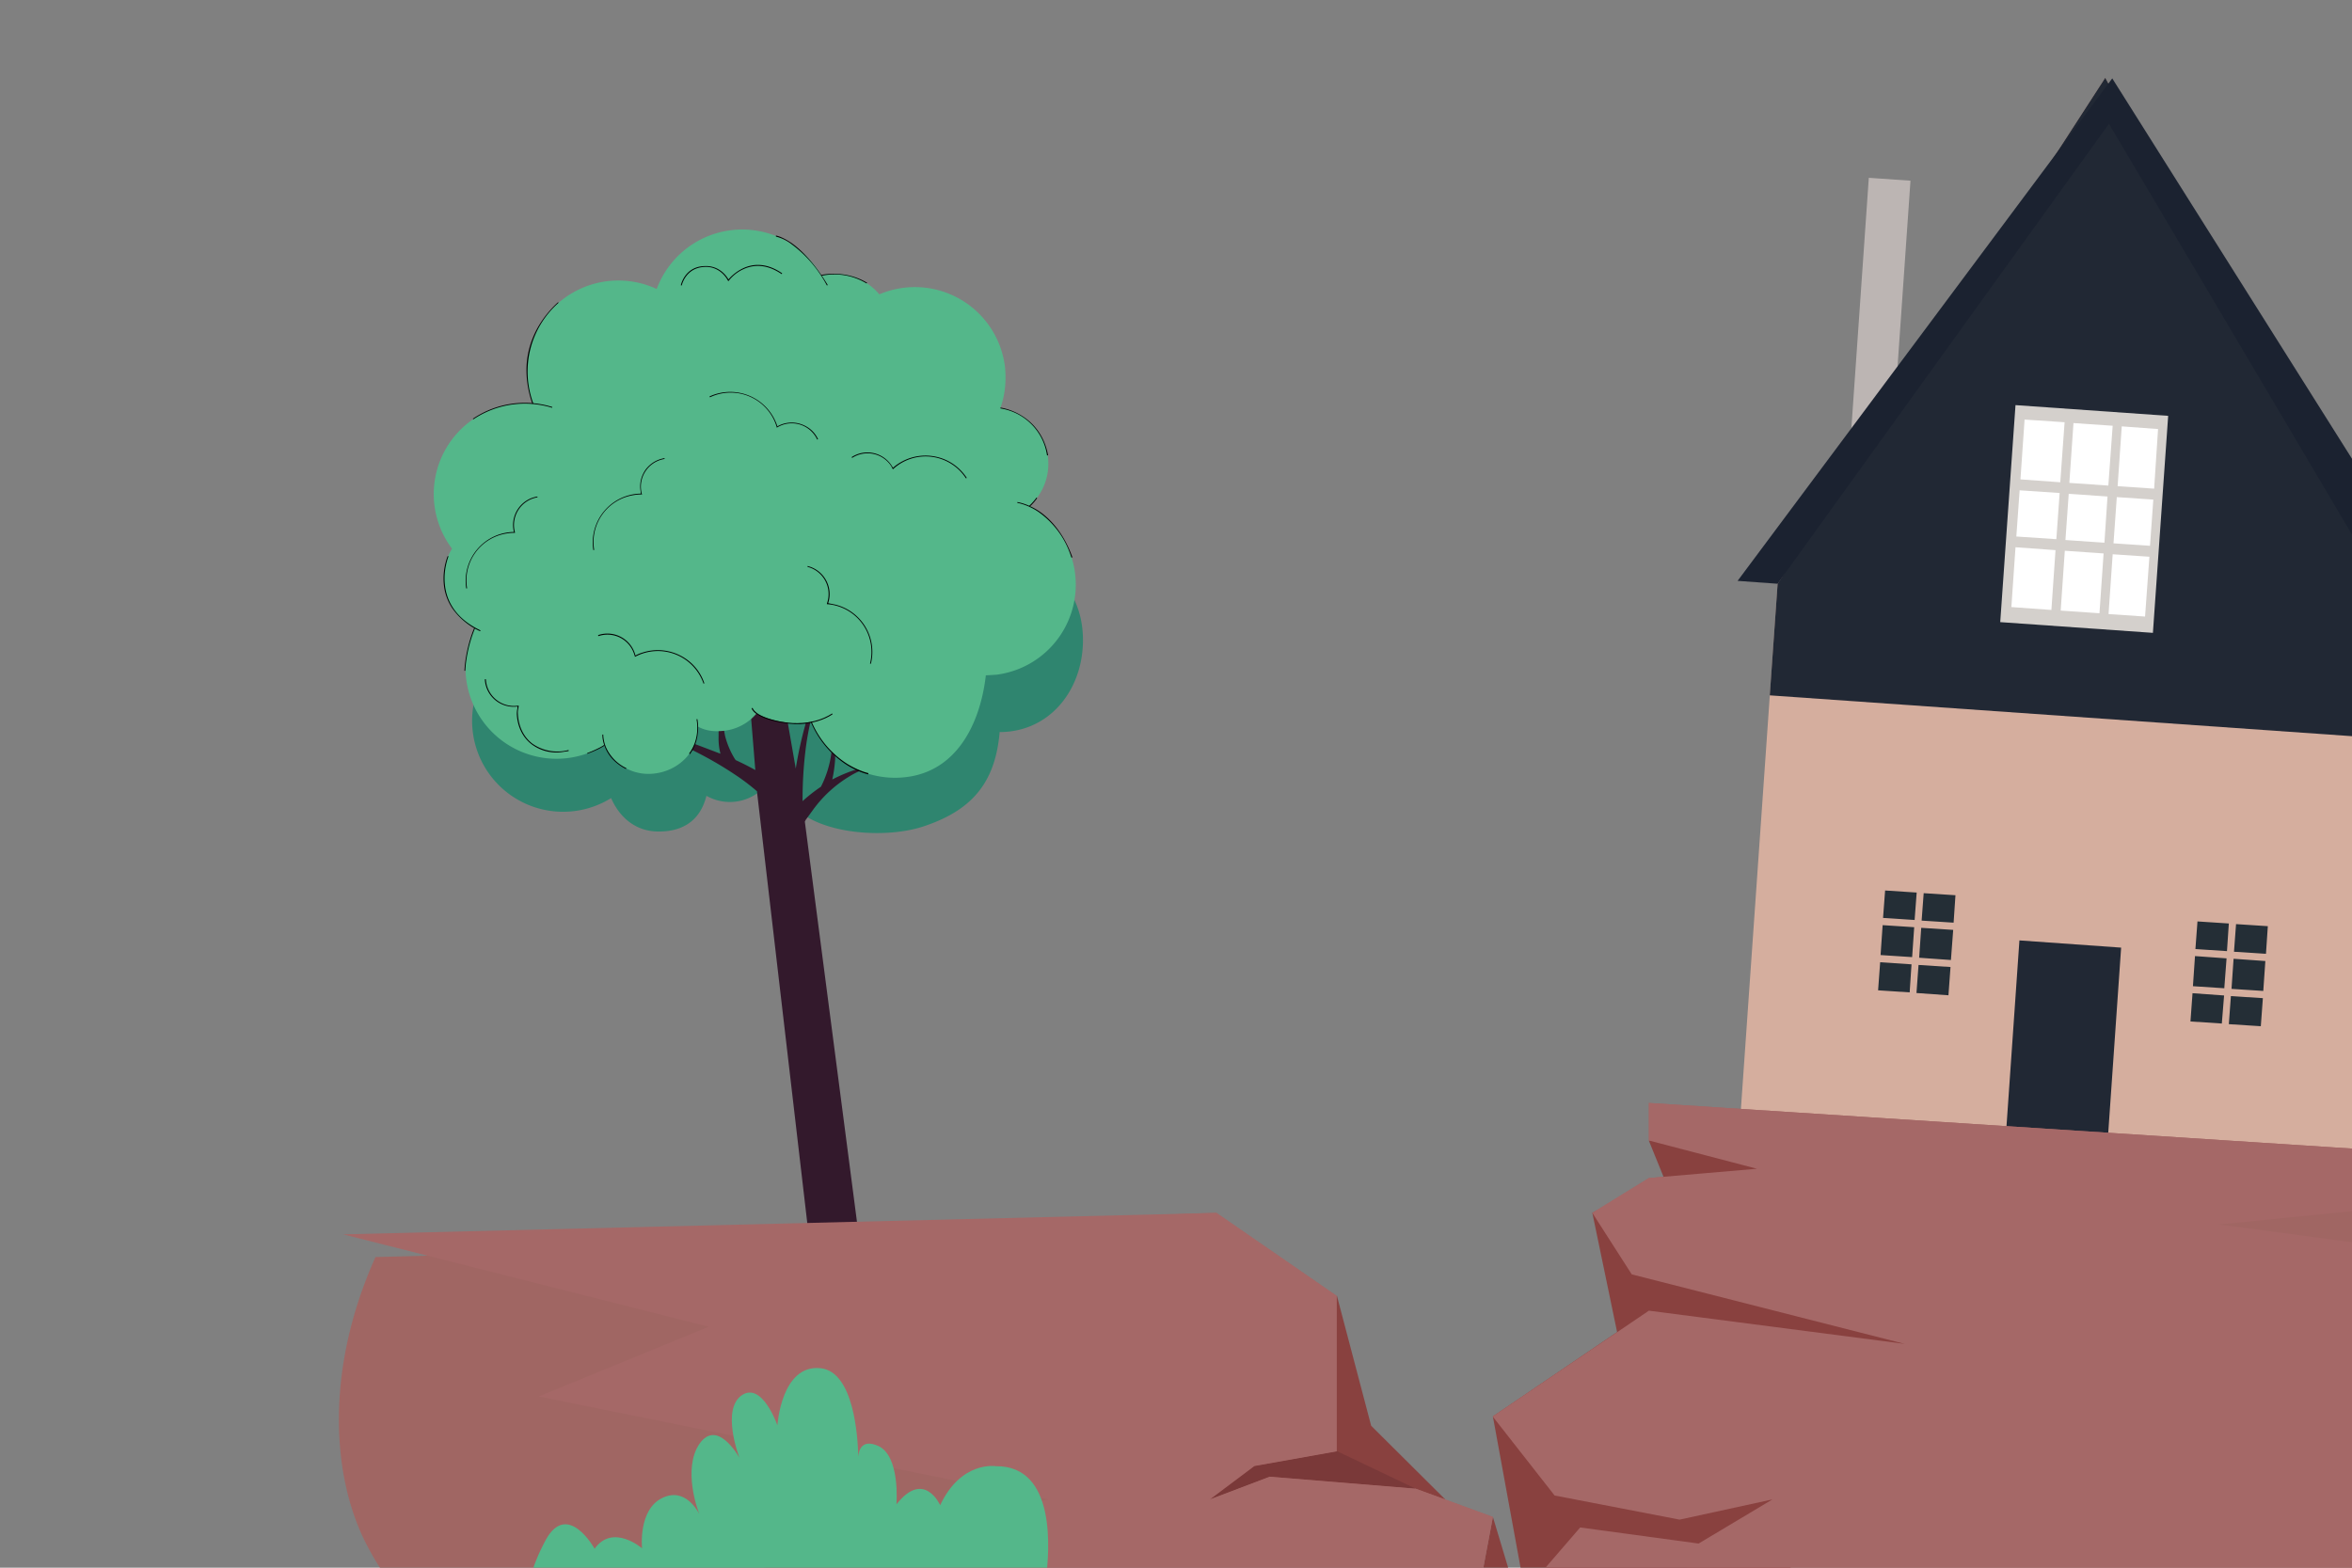 <svg xmlns="http://www.w3.org/2000/svg" width="114" height="76" fill="none"><rect width="100%" height="100%" fill="#808080" stroke="none"/><path fill="#BCB5B3" d="m92.6 8.76-2.02-.14-.94 13.5 2.02.14z"/><path fill="#D5AE9E" d="m84.33 54.49 30.5 2.13 1.84-26.19-14.63-26.66L86.16 28.3z"/><path fill="#212834" d="m116.29 35.85.38-5.42-14.63-26.66L86.16 28.3l-.38 5.41z"/><path fill="#1B2230" d="m102.38 3.8 16.9 26.82-2.61-.19L102.22 6 86.16 28.3l-1.94-.14z"/><path fill="#242E36" d="m107.92 46.46-1.53-.11-.1 1.46 1.52.1zm.11-1.69-1.52-.1-.1 1.34 1.53.1zm1.89.13-1.54-.1-.1 1.34 1.55.1zm-2.12 3.36-1.53-.11-.1 1.37 1.52.1zm1.88.13-1.55-.1-.1 1.36 1.55.1zm.12-1.8-1.54-.11-.1 1.46 1.54.1zm-17.02-1.64-1.53-.1-.1 1.45 1.53.1zm.12-1.68-1.53-.1-.1 1.33 1.53.1zm1.88.13-1.54-.1-.1 1.33 1.55.1zm-2.13 3.35-1.52-.1-.1 1.36 1.53.1zm1.89.13-1.55-.1-.1 1.36 1.55.11zm.13-1.8-1.55-.1-.1 1.45 1.54.11z"/><path fill="#212834" d="m97.2 55.37 4.93.34.68-9.77-4.93-.35z"/><path fill="#D4D0CC" d="m96.95 30.16 7.4.52.74-10.52-7.4-.52z"/><path fill="#fff" d="m101.96 26.83-1.88-.13-.2 2.9 1.88.13zm.44-6.19-1.9-.13-.2 2.9 1.89.13zm-.25 3.43-1.88-.13-.16 2.24 1.89.13zm2.22.15-1.77-.12-.16 2.24 1.77.12zm-4.3-3.75-1.94-.13-.2 2.9 1.93.14zm-.44 6.2-1.94-.14-.2 2.9 1.94.14zm.2-2.77-1.94-.13-.16 2.24 1.94.13zm4.35 3.09-1.78-.12-.2 2.9 1.77.12zm.42-6.19-1.76-.13-.2 2.9 1.77.12z"/><path fill="#FDEACF" d="M173.26 64.12a52 52 0 0 1-2.54 12.67c0 .03.73.02-15.5-.02-6.4-.13 3.5-.08-75.31-.14l1.96-.02-1.62-10.07 3.66.47.81-6.3c.07.02 4.44.45 4.51.45l-.5 3.94c6.18.8 4.67.6 7.06.9l.1 1.06 4.5-.46 3.48.44.1-.8c.08-.02 8.66-.9 8.75-.9v.85h21.35V36.56l-5.02-5.63h-3.82v-4.28h1.41v-2.13h1.17v-3h5.08v3h1.17v2.13h1.41v2.14h2.03V24.1h5.9v-2.38h8.7v5.55l.91-1.34 1.95 2.87h.22v-1.95h1.27v-2.28a46.9 46.9 0 0 1 16.81 39.55" opacity=".5"/><path fill="#A06663" d="m170.72 76.79-15.45-.05c-5.73-.1-.28-.08-34.92-.1 0 0-45.97-.03-45.95-.05l2.2-2.54 5.73.78 3.58-2.14-4.5.98-6.06-1.17-3-3.83 7.48-5.07.1-.06 12.38 1.61-13.22-3.37-1.91-2.98 2.74-1.69 5.24-.46-5.24-1.36v-1.82c60.45 3.93 93.45 6.05 93.45 6.1a51 51 0 0 1-2.65 17.22"/><path fill="#7A3939" d="m79.1 61.79.13 2.22.7-.47 12.23 1.6zM75.35 72.5l-.32 3.36 1.57-1.8 4.87.66-.05-1.05z"/><path fill="#89413F" d="m79.92 55.3.71 1.75-3.45 1.75 1.2 5.78-6.02 4.09 1.45 7.93h12.58l3.6-5.49s4.41-5.15 4.27-5.98-6.07-7.74-6.07-7.74l-7.15-2.46z"/><path fill="#A56867" d="m121.27 74.18 3.29 2.46-50.17-.04 2.2-2.55 5.74.78 3.58-2.14-4.5.98-6.06-1.17-3-3.83 7.57-5.13 12.4 1.61-13.23-3.37-1.91-2.98 2.74-1.69 5.24-.45-5.24-1.37v-1.82l52.53 3.41-24.9 2.48 18.09 2.42-10.23 5.92 38.28 3.82z"/><path fill="#89413F" d="m64.8 62.82 1.66 6.3 3.59 3.57-11.51 1.92-3.87-6.9z"/><path fill="#fff" d="M31.84 29.02c-.65.04-2.15.16-3.44.43a.92.92 0 0 1-1.1-.8 1.4 1.4 0 0 1 .19-.8c.65-1.21 2.15-.31 2.21.25 0 0 .17-.88 1.04-.84.86.05.71 1.32.71 1.32s.27-.09.47.02.14.4-.08.42"/><path fill="#2F856F" d="M50.22 27.09c.64-.58-5.19-1.2-5.3-2.12-.16-1.24 5.07-2.43 3.9-2.63.21-.62-1.65-.82-1.74-1.52-.3-2.41-.56-4.6-2.98-4.3q-.61.08-1.15.31a2.8 2.8 0 0 0-2.82-.92 4.42 4.42 0 0 0-7.98.67 4.42 4.42 0 0 0-6 5.55 5 5 0 0 0-.95.01c-2.42.3-1.22 1.91-.92 4.32.1.8-2.5 2.1-2.05 2.7-.31.5 4.23-.4 4.31.24.12.93-4 3.22-3.22 3.63a4.41 4.41 0 0 0 6.3 5.66c.4.92 1.16 1.59 2.22 1.62 1.19.03 2.09-.48 2.4-1.73a2.3 2.3 0 0 0 2.92-.55c.74.37-.45.18.44.07.05 0 .49.47.54.47.74 1.77 4.5 2.2 6.63 1.49 2.31-.77 3.46-2.08 3.68-4.54v-.03q.24 0 .5-.03c2.43-.3 3.8-2.67 3.5-5.08a4.4 4.4 0 0 0-2.23-3.29"/><path fill="#33192C" d="m42.23 37.17-.53.2h-.01l-.05.02q-.27.12-.52.28a6 6 0 0 0-1.72 1.6l-.35.48-.04.08 2.8 21.5q-1.06.9-2.24 1.75L36.7 38.46l-.01-.1q-.46-.4-.98-.75a18 18 0 0 0-2.16-1.25h-.02a34 34 0 0 0-2.07-.95q.78.2 1.55.44l.1.03.58.2h.02l1.21.46a3 3 0 0 1-.09-.85v-.24l.02-.15.05-.37.08-.38.1-.36-.02.38v.37l.04.5.04.22a4 4 0 0 0 .47 1.12l.05.07a14 14 0 0 1 .95.48l-.2-2.46v-.22l.21-.08.05-.01.44-.15v-.05l.1.01.11-.03.01.04.75.06.1.6.01.04.38 2.18a19 19 0 0 1 .48-2.18l.01-.04a11 11 0 0 1 .68-1.66q.18-.3.4-.6a5 5 0 0 0-.44.85 8 8 0 0 0-.42 1.38l-.01.04q-.15.67-.23 1.34a20 20 0 0 0-.14 2.45l.02-.02q.41-.37.87-.68a5 5 0 0 0 .51-1.66l.01-.03v-.02a8 8 0 0 0 .09-1.03l-.01-.2.03.2a6 6 0 0 1 .06 1.21v.18q-.03.5-.14 1a7 7 0 0 1 1.21-.5q.34-.08.69-.12"/><path fill="#54B78A" d="M49.9 24.53a2.74 2.74 0 0 0-1.41-4.75q.33-.94.22-2a4.4 4.4 0 0 0-6.09-3.51 2.8 2.8 0 0 0-2.81-.92 4.42 4.42 0 0 0-7.98.66 4.42 4.42 0 0 0-6 5.56 4.4 4.4 0 0 0-3.92 7.03A2.73 2.73 0 0 0 23 30.46a4.41 4.41 0 0 0 6.3 5.66c.4.92 1.37 1.51 2.42 1.38 1.2-.14 2.15-1.1 2.1-2.28.42.23.84.26 1.34.2a2.4 2.4 0 0 0 1.5-.82q1.14.57 2.5.42l.16-.02a4.4 4.4 0 0 0 4.62 2.67c2.42-.3 3.56-2.55 3.84-4.9v-.03l.51-.03a4.4 4.4 0 0 0 1.61-8.2"/><path fill="#000" d="M22.6 28.53a2.37 2.37 0 0 1 2.31-2.74 1.4 1.4 0 0 1 1.14-1.72v.04a1.36 1.36 0 0 0-1.09 1.7v.02h-.02q-.2 0-.37.03a2.3 2.3 0 0 0-1.93 2.66zm6.16-1.86a2.37 2.37 0 0 1 2.3-2.74l-.01-.11q-.09-.57.24-1.05.35-.46.92-.56v.04a1.36 1.36 0 0 0-1.1 1.7l.02.02h-.03q-.2 0-.37.03a2.3 2.3 0 0 0-1.93 2.66zm10.85-5.36a1.36 1.36 0 0 0-1.94-.59l-.02.02v-.03a2.33 2.33 0 0 0-3.24-1.45l-.02-.04a2.4 2.4 0 0 1 3.29 1.45 1.4 1.4 0 0 1 1.17-.1q.55.2.8.72zm7.21 1.88a2.33 2.33 0 0 0-3.52-.46l-.02.02-.02-.03-.06-.12a1.37 1.37 0 0 0-1.9-.4l-.02-.04a1.4 1.4 0 0 1 2 .52 2.4 2.4 0 0 1 2.08-.54c.62.13 1.15.5 1.5 1.03zM34.1 33.14a2.34 2.34 0 0 0-3.3-1.31l-.03.01v-.03l-.04-.12a1.36 1.36 0 0 0-1.73-.85l-.01-.05a1.4 1.4 0 0 1 1.81.99q.16-.09.33-.14c1.24-.41 2.6.25 3.01 1.49zm-6.8 3.31a2 2 0 0 1-1.52-.36c-.44-.33-.7-.86-.73-1.47q0-.15.03-.28v-.09l-.1.01a1.4 1.4 0 0 1-1.48-1.33h.05a1.36 1.36 0 0 0 1.56 1.28h.03v.02l-.02.12q-.03.14-.02.26c.03.6.28 1.12.7 1.44a2.1 2.1 0 0 0 1.76.31v.05zm14.9-4.27-.03-.01a2.32 2.32 0 0 0-2.06-2.88h-.03v-.03a1.36 1.36 0 0 0-.94-1.78v-.04a1.4 1.4 0 0 1 1 1.8l.34.07a2.36 2.36 0 0 1 1.73 2.87m8.54-10.1a2.7 2.7 0 0 0-2.26-2.28v-.04s.49.06 1.01.38c.48.29 1.1.86 1.3 1.93zm1.18 4.95a4.2 4.2 0 0 0-1.62-2.23c-.55-.36-1-.42-1-.42v-.04s.46.06 1.02.42c.5.33 1.2 1 1.65 2.26z"/><path fill="#000" d="m49.91 24.55-.02-.04c.1-.06.35-.38.35-.39l.03.03c0 .01-.25.34-.36.4M39.07 35.08q-.52.07-1.21-.05c-1.36-.25-1.43-.69-1.43-.7h.05-.03l.03-.01s.07.42 1.39.67c1.54.29 2.45-.4 2.46-.4l.03.03s-.47.36-1.3.46"/><path fill="#000" d="M42.08 37.54s-.47-.1-1.04-.46A4.6 4.6 0 0 1 39.3 35l.04-.01a4.5 4.5 0 0 0 1.72 2.04c.57.35 1.02.45 1.03.45zm-8.64-.98-.04-.03c.57-.76.36-1.65.36-1.66l.04-.01s.21.92-.36 1.7m-3.1.72c-.63-.32-.9-.76-1.02-1.07-.14-.34-.12-.6-.12-.6h.04s-.01.26.12.59a2 2 0 0 0 1 1.04z"/><path fill="#000" d="m28.47 36.55-.01-.04s.54-.2.83-.4l.02.03c-.3.21-.83.4-.84.4m-5.2-5.94a3.3 3.3 0 0 1-1.34-1.1 2.5 2.5 0 0 1-.42-1.19c-.07-.75.19-1.35.19-1.35l.04.01s-.25.6-.18 1.34c.06.68.4 1.62 1.73 2.25z"/><path fill="#000" d="M22.55 32.52h-.04c.07-1.18.47-2.06.47-2.06l.04.01c0 .01-.4.88-.47 2.05m.39-12.19-.02-.03a4.5 4.5 0 0 1 3.85-.57l-.01.04s-.5-.18-1.2-.2a4.5 4.5 0 0 0-2.62.76"/><path fill="#000" d="M25.8 19.57q-.36-1.06-.26-2.06.09-.81.48-1.55a5 5 0 0 1 1.03-1.31l.02.03a4.45 4.45 0 0 0-1.22 4.88zm14.28-5.73a6 6 0 0 0-1.71-2 2 2 0 0 0-.76-.37v-.05c.02 0 .32.06.78.38.42.3 1.06.9 1.73 2.02z"/><path fill="#000" d="M42 13.74a3 3 0 0 0-2.18-.37l-.01-.04s1.12-.28 2.22.38zm-6.7-.11-.02-.03s-.33-.7-1.13-.66c-.93.04-1.1.89-1.11.9l-.04-.01s.18-.9 1.14-.93c.74-.04 1.09.51 1.17.65.07-.09.32-.36.7-.54.42-.2 1.09-.32 1.9.24l-.02.04c-.8-.55-1.45-.43-1.86-.24-.45.2-.7.55-.7.55z"/><path fill="#A06663" d="m72.36 73.54-.58 3.05c0 .03-40.43-.05-52.98-.05a10 10 0 0 1-.87-1.36c-1.83-3.25-2.27-8.58.27-14.24 27.9-.68 31.82-1.92 40.74-2.14l5.83 4.02v7.54l-4 .71-2.17 1.62c1.54-.57 2.9-1.1 2.94-1.1l7.07.58z"/><path fill="#89413F" d="m72.36 73.54.92 3.06h-1.5z"/><path fill="#7A3939" d="m58.64 72.7 2.16-1.63 4-.72 3.82 1.82-7.07-.58z"/><path fill="#A56867" d="m72.36 73.54-.47 2.5-.1.56-37.2-.02 16.22-3.89-24.7-4.99 8.24-3.38-17.72-4.48 42.34-1.04 5.82 4.02v7.54l-3.99.71-2.16 1.62 2.9-1.1 7.08.58z"/><path fill="#54B78A" d="m50.69 76.58-25-.01q.2-.87.77-1.93c1.06-1.9 2.36.44 2.36.44.89-1.24 2.3-.02 2.3-.02s-.2-1.87.98-2.44c1.13-.55 1.74.69 1.8.78-.06-.12-.83-2.18 0-3.4.86-1.24 1.89.59 1.94.67-.04-.1-.87-2.33.1-3.02 1-.7 1.74 1.45 1.74 1.45s.19-2.98 2.1-2.77c1.6.18 1.8 3.3 1.82 4.28.03-.35.2-.84.95-.52 1.1.47.9 2.84.9 2.84 1.34-1.71 2.12.04 2.12.04 1.02-2.17 2.7-1.89 2.7-1.89 2.93-.03 2.61 4.09 2.42 5.5"/></svg>
